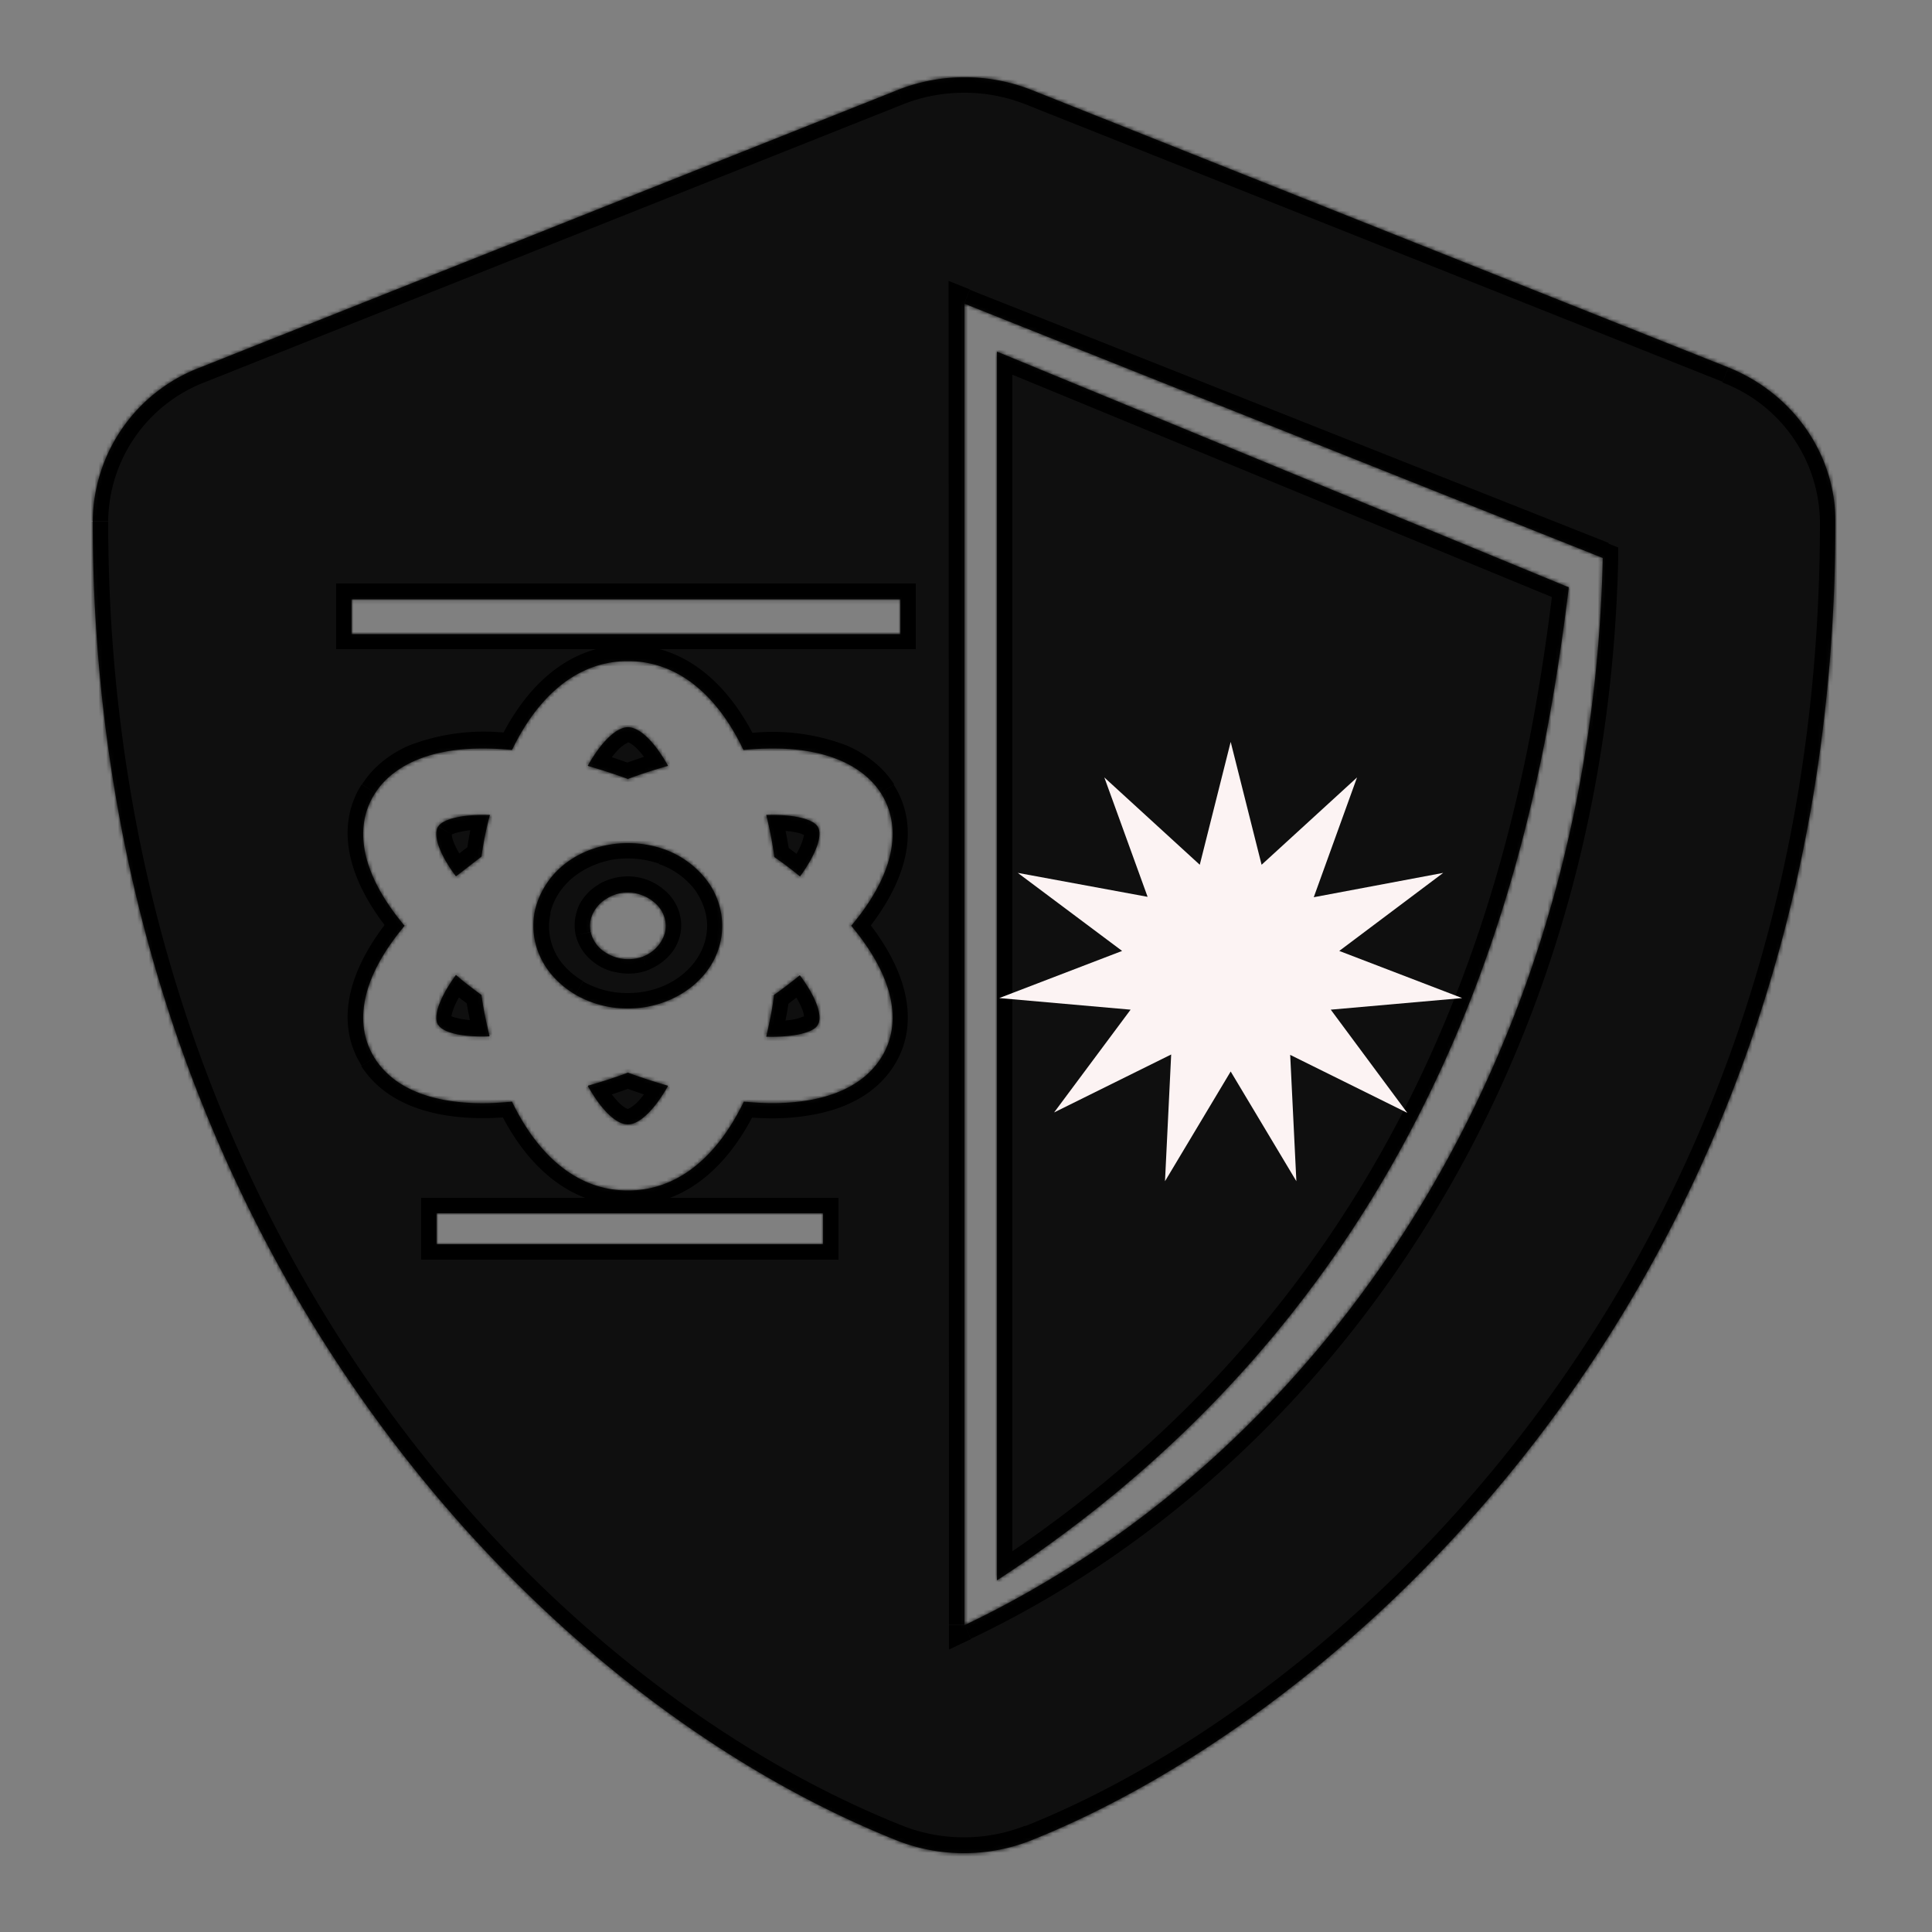 <svg fill="none" xmlns="http://www.w3.org/2000/svg" viewBox="0 0 500 500">
  <rect x="0" y="0" width="500" height="500" fill="#808080" stroke="none"/>
  <mask id="a" fill="#fff">
    <path fill-rule="evenodd" clip-rule="evenodd" d="M447.3 95.1L267 23.3a47 47 0 00-34.7 0L51.8 95.1A43 43 0 0024 135C24 313 131.6 436.2 232.1 476.3c11.1 4.4 23.6 4.4 34.7 0 80.5-32 208.2-142.8 208.2-341.4 0-17.4-11-33.1-27.7-39.8zM249.6 420.6v-342l165.2 65.8c-3.1 135.9-77.1 234.4-165.2 276.2zM162.5 231c-2 0-3.8.5-5.4 1.5a9 9 0 00-3.6 3.8c-.8 1.6-1 3.3-.6 5a8.3 8.3 0 002.7 4.4 11 11 0 0010.7 1.9 9.6 9.6 0 004.3-3.2c1.1-1.5 1.7-3.1 1.7-4.8a8 8 0 00-2.9-6 10.6 10.6 0 00-6.9-2.6zm65.5-25.7c-3.3-5.2-12.4-13.5-35.6-11.2-6.5-13.7-16.6-23-29.9-23-13.3 0-23.4 9.3-30 23-23.1-2.3-32.2 6-35.5 11.3-5 7.8-4.6 19.5 7.7 34.2-12.3 14.7-12.7 26.4-7.7 34.3 8.9 14 31 11.6 35.5 11.2 6.6 13.7 16.7 23 30 23s23.4-9.3 30-23c4.5.4 26.6 2.7 35.5-11.3 5-7.8 4.6-19.5-7.7-34.2 12.3-14.7 12.7-26.4 7.7-34.3zm-114.6 60c-1.3-2 0-6.6 4.6-13 2 1.8 4.3 3.5 6.6 5.2.5 3.7 1.3 7.3 2.1 10.7-7.5.3-12.2-1.1-13.3-3zm11.2-43.6l-6.6 5.1c-4.7-6.3-5.9-11-4.6-12.9 1-1.6 5-3 11.6-3h1.8c-1 3.6-1.7 7.2-2.2 10.8zm37.9-33.5c3 0 6.8 3.6 10.4 10-3.5 1-7 2.1-10.4 3.4-3.5-1.3-7-2.4-10.4-3.4 3.6-6.4 7.5-10 10.4-10zm0 102.8c-3 0-6.8-3.6-10.4-10 3.5-1 7-2.1 10.4-3.4 3.5 1.3 7 2.4 10.4 3.4-3.6 6.4-7.5 10-10.4 10zm0-30a27 27 0 01-13.6-3.6c-4-2.4-7.2-5.7-9-9.6a19 19 0 01-1.4-12.4c1-4.1 3.3-8 6.7-11 3.4-3 7.8-5 12.5-5.8 4.8-.8 9.7-.4 14.2 1.2a24 24 0 0111 8c2.6 3.4 4 7.6 4 11.8 0 5.7-2.5 11.1-7.1 15.1S169 261 162.5 261zm49.1 4.3c-1 1.8-5.8 3.2-13.3 3 .8-3.5 1.6-7.1 2-10.8 2.4-1.7 4.6-3.4 6.7-5.1 4.7 6.3 5.9 11 4.6 12.9zm-4.6-38.5c-2-1.7-4.3-3.4-6.6-5-.5-3.7-1.2-7.3-2.1-10.9H200c6.6 0 10.6 1.4 11.6 3 1.3 2 0 6.6-4.6 13zm26-71.7H91v9h142v-9zM113 314h100v8H113v-8zm293-162L258 91v318c118.8-77.4 140.3-193.9 148-257z"/>
  </mask>
  <path fill-rule="evenodd" clip-rule="evenodd" d="M447.3 95.1L267 23.3a47 47 0 00-34.7 0L51.8 95.1A43 43 0 0024 135C24 313 131.6 436.2 232.1 476.3c11.1 4.4 23.6 4.4 34.7 0 80.5-32 208.2-142.8 208.2-341.4 0-17.4-11-33.1-27.7-39.8zM249.6 420.6v-342l165.2 65.8c-3.1 135.9-77.1 234.4-165.2 276.2zM162.5 231c-2 0-3.8.5-5.4 1.5a9 9 0 00-3.6 3.8c-.8 1.6-1 3.3-.6 5a8.3 8.3 0 002.7 4.4 11 11 0 0010.7 1.9 9.6 9.6 0 004.3-3.2c1.1-1.5 1.7-3.1 1.7-4.8a8 8 0 00-2.9-6 10.6 10.6 0 00-6.9-2.6zm65.5-25.7c-3.3-5.2-12.4-13.5-35.6-11.2-6.5-13.7-16.6-23-29.9-23-13.3 0-23.4 9.3-30 23-23.1-2.3-32.2 6-35.5 11.3-5 7.8-4.6 19.5 7.7 34.2-12.3 14.7-12.7 26.4-7.7 34.3 8.9 14 31 11.6 35.5 11.2 6.6 13.7 16.7 23 30 23s23.4-9.3 30-23c4.5.4 26.6 2.7 35.5-11.3 5-7.8 4.6-19.5-7.7-34.2 12.3-14.7 12.7-26.4 7.7-34.3zm-114.6 60c-1.3-2 0-6.6 4.6-13 2 1.8 4.3 3.5 6.6 5.2.5 3.7 1.3 7.3 2.1 10.7-7.5.3-12.2-1.1-13.3-3zm11.2-43.6l-6.6 5.1c-4.7-6.3-5.9-11-4.6-12.9 1-1.6 5-3 11.6-3h1.8c-1 3.6-1.7 7.2-2.2 10.8zm37.9-33.5c3 0 6.8 3.6 10.4 10-3.5 1-7 2.1-10.4 3.4-3.5-1.3-7-2.4-10.4-3.4 3.6-6.4 7.5-10 10.4-10zm0 102.8c-3 0-6.8-3.6-10.4-10 3.5-1 7-2.1 10.4-3.4 3.5 1.3 7 2.4 10.4 3.4-3.6 6.4-7.5 10-10.4 10zm0-30a27 27 0 01-13.6-3.6c-4-2.4-7.2-5.7-9-9.6a19 19 0 01-1.4-12.4c1-4.1 3.3-8 6.7-11 3.4-3 7.8-5 12.5-5.8 4.8-.8 9.7-.4 14.2 1.2a24 24 0 0111 8c2.6 3.4 4 7.6 4 11.8 0 5.7-2.5 11.1-7.1 15.1S169 261 162.5 261zm49.1 4.3c-1 1.8-5.8 3.2-13.3 3 .8-3.5 1.6-7.1 2-10.8 2.4-1.7 4.6-3.4 6.7-5.1 4.7 6.3 5.9 11 4.6 12.9zm-4.6-38.5c-2-1.7-4.3-3.4-6.6-5-.5-3.7-1.2-7.3-2.1-10.9H200c6.6 0 10.6 1.4 11.6 3 1.3 2 0 6.6-4.6 13zm26-71.7H91v9h142v-9zM113 314h100v8H113v-8zm293-162L258 91v318c118.8-77.4 140.3-193.9 148-257z" fill="#030303" fill-opacity=".9"/>
  <path d="M266.9 23.3l1.5-3.7-1.5 3.7zm180.4 71.8l-1.5 3.7 1.5-3.7zm-215-71.8l-1.5-3.7 1.4 3.7zM51.7 95.1l1.5 3.7-1.5-3.7zm180.3 381.2l-1.4 3.7 1.4-3.7zm34.7 0l1.5 3.7-1.5-3.7zM249.5 78.6l1.5-3.7-5.5-2.2v5.9h4zm.1 342h-4v6.3l5.7-2.7-1.7-3.6zm165.2-276.2h4v-2.7l-2.5-1-1.5 3.7zm-257.7 88l-2-3.5 2 3.5zm5.4-1.5v-4 4zm-9 5.3l3.6 1.7-3.6-1.7zm-.6 5l-3.9.9 4-1zm13.3 6.2l1.4 3.8-1.4-3.8zm6-7.9h4-4zm-2.8-6l-2.6 3 2.6-3zm23-39.5l-3.6 1.8 1.2 2.5 2.8-.3-.4-4zm35.6 11.3l3.4-2.2-3.4 2.2zM132.6 194l-.4 4 2.8.3 1.2-2.5-3.6-1.8zM97 205.3l-3.4-2.2 3.4 2.2zm7.7 34.2l3 2.6 2.2-2.6-2.1-2.6-3.1 2.6zM97 273.8l3.4-2.2-3.4 2.1zm35.5 11.2l-.4-4 .4 4zm0 0l3.7-1.8-1.2-2.5-2.8.3.4 4zm60 0l.4-4-2.8-.3-1.3 2.5 3.6 1.8zm0 0l-.5 4 .5-4zm35.5-11.3l-3.4-2.1 3.4 2.1zm-7.7-34.2l-3-2.6-2.2 2.6 2.1 2.6 3.1-2.6zM118 252.3l2.5-3.1-3.3-2.7-2.5 3.4 3.3 2.4zm-4.6 12.9l-3.4 2.1 3.4-2.1zm11.2-7.8l4-.5-.2-1.8-1.4-1-2.4 3.3zm2.1 10.7l.1 4 5-.1-1.2-4.8-3.9 1zm-8.7-41.4l-3.3 2.4 2.5 3.4 3.3-2.7-2.5-3zm6.6-5l2.4 3.2 1.4-1 .2-1.7-4-.6zm-11.2-7.9l3.4 2.1-3.4-2zm12.4-3l-.3 4H125.8v-4zm0 0l.3-4H125.8v4zm1 0l3.8 1 1.2-5h-5v4zm46-12.7l1.2 3.8 4.8-1.4-2.4-4.4-3.5 2zm-10.3 3.4l-1.4 3.8 1.4.5 1.4-.5-1.4-3.8zm-10.4-3.4l-3.5-2-2.4 4.4 4.8 1.4 1.1-3.8zm0 82.8l-1-3.8-5 1.4 2.5 4.4 3.5-2zm10.4-3.4l1.4-3.8-1.4-.5-1.4.5 1.4 3.8zm10.4 3.4l3.5 2 2.4-4.4-4.8-1.4-1.1 3.8zm-24-23.6l2-3.5-2 3.5zm13.6 3.6v4-4zm-22.6-13.2l-3.6 1.7 3.6-1.7zm-1.4-12.4l-3.9-.9 4 1zm6.7-11l-2.6-3 2.6 3zm12.5-5.8l-.7-4 .7 4zm14.2 1.2l1.3-3.7-1.3 3.7zm15 19.8h4-4zm11.4 28.6l-3.9-1-1.2 4.9 5 .1v-4zm13.3-3l-3.4-2 3.4 2zm-11.2-7.7L198 254l-1.4 1-.2 1.8 4 .5zm6.6-5.1l3.3-2.4-2.5-3.4-3.3 2.7 2.5 3zm-6.6-30.7l-4 .6.2 1.7 1.4 1 2.4-3.3zm6.6 5.1l-2.5 3.1 3.3 2.7 2.5-3.4-3.3-2.4zm-8.7-15.9v-4h-5.1l1.2 5 3.9-1zm.9 0v-4H198.9l.3 4zm0 0v4H199.5l-.3-4zm12.4 3l-3.4 2.1 3.4-2zM91 155v-4h-4v4h4zm142 0h4v-4h-4v4zm-142 9h-4v4h4v-4zm142 0v4h4v-4h-4zm-20 150h4v-4h-4v4zm-100 0v-4h-4v4h4zm100 8v4h4v-4h-4zm-100 0h-4v4h4v-4zM258 91l1.5-3.7L254 85v6h4zm148 61l4 .5.3-3-2.8-1.2-1.5 3.7zM258 409h-4v7.4l6.2-4-2.2-3.4zm7.4-382l180.4 71.8 3-7.4-180.4-71.8-3 7.4zm-15.8-3a43 43 0 0115.8 3l3-7.4a51 51 0 00-18.8-3.6v8zm-15.9 3c5-2 10.4-3 15.9-3v-8a51 51 0 00-18.8 3.6l2.9 7.4zM53.3 98.8L233.7 27l-3-7.4L50.3 91.4l3 7.4zm-25.3 36a39 39 0 0125.3-36l-3-7.4A47 47 0 0020 134.9h8zm205.6 337.7C134.6 433.1 28 311.5 28 135h-8c0 179.8 108.6 304.4 210.7 345l3-7.4zm31.7 0c-10.1 4-21.6 4-31.7 0l-3 7.5c12 4.8 25.6 4.8 37.7 0l-3-7.5zM471 135c0 196.7-126.4 306.1-205.7 337.6l3 7.5C350 447.4 479 335.4 479 134.9h-8zm-25.2-36a39.1 39.1 0 0125.2 36h8c0-19.2-12-36.3-30.2-43.5l-3 7.4zM245.5 78.5l.1 342h8v-342h-8zm170.8 62L251 75l-3 7.4 165.3 65.8 3-7.4zm-165 283.6c89.5-42.5 164.4-142.3 167.5-279.7l-8-.2c-3 134.4-76.3 231.5-163 272.7l3.5 7.2zm-92.2-188.4c1-.5 2.1-.9 3.4-.9v-8c-2.6 0-5.2.7-7.5 2l4 7zm-2 2.1a5 5 0 012-2l-4-7a13 13 0 00-5.3 5.6l7.3 3.4zm-.3 2.4c-.2-.8 0-1.6.3-2.4l-7.3-3.4c-1 2.4-1.4 5-.8 7.6l7.8-1.8zm1.4 2.2a4.3 4.3 0 01-1.4-2.2L149 242c.6 2.5 2 4.8 4 6.5l5.2-6zm3 1.5a6.3 6.3 0 01-3-1.5l-5.3 6c2 1.8 4.4 2.9 7 3.3l1.4-7.8zm3.7-.3a7 7 0 01-3.6.3l-1.4 7.8c2.6.5 5.3.3 7.7-.6l-2.7-7.5zm2.6-1.9c-.6.8-1.5 1.4-2.6 1.8l2.7 7.6c2.5-1 4.6-2.5 6.2-4.5l-6.3-4.9zm.8-2.3c0 .8-.3 1.6-.8 2.3l6.3 4.9c1.6-2 2.5-4.6 2.5-7.2h-8zm-1.5-3c1 .9 1.5 2 1.5 3h8a12 12 0 00-4.3-9l-5.2 6zm-4.3-1.6c1.7 0 3.2.6 4.3 1.6l5.2-6c-2.6-2.3-6-3.6-9.5-3.6v8zm30.3-36.9c11.1-1.1 18.4.4 23.3 2.5 4.7 2 7.2 4.9 8.5 6.9l6.8-4.3c-2-3.2-5.8-7.2-12.1-10a53.7 53.7 0 00-27.3-3l.8 8zm-30.3-23c11.1 0 20 7.7 26.3 20.8l7.2-3.5c-6.8-14.3-18-25.3-33.5-25.3v8zm-26.3 20.8c6.2-13 15.2-20.8 26.3-20.8v-8c-15.6 0-26.7 11-33.5 25.3l7.2 3.5zm-35.8 11.6c1.3-2 3.8-4.8 8.5-7a46.1 46.1 0 0123.3-2.4l.8-8a53.9 53.9 0 00-27.3 3.1c-6.3 2.8-10 6.8-12 10l6.7 4.3zm7.4 29.5c-11.7-14-11.1-23.7-7.4-29.5l-6.8-4.3c-6.3 9.9-4.9 23.5 8 39l6.2-5.2zm-7.4 34.7c-3.7-5.8-4.3-15.6 7.4-29.5l-6.2-5.2c-12.9 15.5-14.3 29.1-8 39l6.8-4.3zM132 281c-2.2.2-8.4.9-15-.2-6.8-1-13.2-3.6-16.7-9.2l-6.8 4.3c5.4 8.4 14.5 11.6 22.2 12.8 7.8 1.2 14.9.5 17.2.2l-.9-8zm0 0l.9 8-.8-8zm30.4 23c-11.1 0-20-7.7-26.3-20.8l-7.2 3.5c6.8 14.3 18 25.3 33.5 25.3v-8zm26.3-20.8c-6.2 13-15.2 20.8-26.3 20.8v8c15.6 0 26.7-11 33.5-25.3l-7.2-3.5zm4-2.2l-.8 8 .9-8zm31.8-9.4c-3.5 5.6-9.9 8.2-16.6 9.2-6.7 1-13 .4-15.1.2l-.9 8c2.3.2 9.4 1 17.2-.3 7.7-1.2 16.8-4.4 22.2-12.8l-6.8-4.3zm-7.4-29.5c11.7 14 11.1 23.7 7.4 29.5l6.8 4.3c6.3-9.9 4.9-23.5-8-39l-6.2 5.2zm7.4-34.7c3.7 5.8 4.3 15.6-7.4 29.5l6.2 5.2c12.9-15.5 14.3-29.1 8-39l-6.8 4.3zm-109.9 42.5a34 34 0 00-5 9.2c-.8 2.5-1.3 5.7.3 8.2l6.8-4.2c.3.6-.2.5.5-1.5.5-1.7 1.7-4 3.9-7l-6.5-4.7zm12.3 4.2c-2.3-1.6-4.5-3.2-6.5-5l-5 6.3c2 1.8 4.4 3.5 6.8 5.3l4.7-6.6zm3.6 13c-.8-3.3-1.5-6.7-2-10.2l-8 1c.6 3.9 1.4 7.6 2.2 11.2l7.8-2zm-20.6.3c.8 1.2 2 2 3 2.6 1.1.5 2.4 1 3.7 1.3 2.7.6 6.1 1 10.1.8l-.2-8c-3.5.1-6.2-.1-8-.6-1-.2-1.5-.4-1.9-.6-.3-.2-.2-.2 0 .1l-6.7 4.4zm10.5-37.6c2-1.7 4.2-3.3 6.5-5l-4.7-6.5-6.9 5.3 5.1 6.2zM110 211.7c-1.6 2.5-1.1 5.7-.3 8.2a34 34 0 005 9.2l6.5-4.7c-2.2-3-3.4-5.3-4-7-.6-2 0-2-.4-1.5l-6.8-4.2zm15-5c-3.6 0-6.6.4-9 1.1-2.2.6-4.7 1.8-6 3.9l6.8 4.2c-.3.5-.3.1 1.4-.4a25 25 0 016.8-.8v-8zm1.1.1H125v8h.5l.6-8zm-.3 0v8-8zm0 0v8-8zm0 0v8-8zm1 0h-.7l-.6 8h1.2v-8zm1.8 15.4c.5-3.5 1.2-7 2-10.4l-7.8-2c-.9 3.8-1.6 7.5-2.1 11.3l8 1zm47.8-26c-2-3.5-4-6.3-6.2-8.4-2-2-4.7-3.7-7.7-3.7v8c-.1 0 .6 0 2.2 1.5 1.4 1.4 3 3.5 4.7 6.4l7-3.9zm-12.5 9l10-3.3-2.2-7.6c-3.5 1-7 2.2-10.6 3.5l2.8 7.5zM151 202c3.4 1 6.7 2.1 10 3.4l2.9-7.5c-3.6-1.3-7.1-2.5-10.6-3.5l-2.3 7.6zm11.5-17.8c-3 0-5.7 1.8-7.7 3.7-2.2 2-4.2 5-6.2 8.3l7 4c1.7-3 3.3-5.1 4.7-6.5 1.6-1.4 2.3-1.5 2.2-1.5v-8zM148.6 283c2 3.4 4 6.2 6.2 8.3 2 2 4.7 3.7 7.7 3.7v-8c.1 0-.6 0-2.2-1.5-1.4-1.4-3-3.5-4.7-6.4l-7 3.9zm12.5-9.2c-3.4 1.3-6.7 2.4-10 3.4l2.2 7.6c3.5-1 7-2.2 10.6-3.5l-2.8-7.5zm12.9 3.4c-3.4-1-6.7-2.1-10.1-3.4l-2.8 7.5c3.6 1.3 7.1 2.5 10.6 3.5l2.3-7.6zm-11.5 17.8c3 0 5.7-1.8 7.7-3.7 2.2-2 4.2-5 6.2-8.3l-7-4c-1.7 3-3.3 5.1-4.7 6.5-1.6 1.4-2.3 1.5-2.2 1.5v8zm-15.6-34.1a31 31 0 0015.6 4.1v-8a23 23 0 01-11.6-3l-4 6.9zm-10.6-11.4c2.2 4.7 6 8.6 10.6 11.4l4-7c-3.4-2-6-4.7-7.4-7.8l-7.2 3.4zm-1.7-15a23 23 0 001.7 15l7.2-3.4a15 15 0 01-1-9.8l-7.9-1.8zm8-13c-4 3.5-6.9 8-8 13l7.8 1.8c.8-3.3 2.6-6.3 5.4-8.8l-5.2-6zm14.4-6.8c-5.4 1-10.4 3.2-14.4 6.8l5.2 6c2.9-2.5 6.5-4.2 10.6-5l-1.4-7.8zm16.2 1.4a31.7 31.7 0 00-16.2-1.4l1.4 7.8c4-.7 8.3-.3 12.1 1l2.7-7.4zm12.8 9.2a28 28 0 00-12.8-9.2l-2.7 7.5a20 20 0 019.2 6.5l6.3-4.8zm5 14.3c0-5.2-1.8-10.1-5-14.3l-6.3 4.8c2.1 2.9 3.3 6.2 3.3 9.5h8zm-8.6 18.1a24.1 24.1 0 008.6-18.1h-8c0 4.4-2 8.8-5.8 12.1l5.2 6zm-19.9 7.3c7.4 0 14.6-2.6 20-7.3l-5.3-6c-3.8 3.4-9.1 5.3-14.7 5.3v8zm35.7 7.2c4 .2 7.4-.2 10.1-.8a16 16 0 003.7-1.3c1-.6 2.2-1.4 3-2.7l-6.8-4.2c.3-.4.5-.4 0-.2l-1.8.6c-1.8.5-4.5.7-8 .6l-.2 8zm-1.8-15.2c-.5 3.5-1.2 7-2 10.3l7.8 1.9c.8-3.6 1.6-7.3 2.1-11.2l-8-1zm8-7.7c-2 1.7-4 3.3-6.4 5l4.7 6.5 6.9-5.3-5.1-6.2zm10.6 18.1c1.6-2.5 1.1-5.7.3-8.2-.9-2.7-2.6-5.8-5-9.2l-6.5 4.7c2.2 3 3.4 5.3 4 7 .6 2 0 2 .4 1.5l6.8 4.2zM198 225c2.3 1.6 4.5 3.2 6.5 5l5-6.3c-2-1.8-4.4-3.5-6.8-5.3L198 225zm-3.6-13.1c.8 3.4 1.5 6.9 2 10.4l8-1.1c-.6-3.8-1.3-7.5-2.2-11.2l-7.8 1.9zm4.5-5h-.6v8h1.2l-.6-8zm.3 0v8-8zm0 0v8-8zm.8 0H199l.6 8h.5v-8zm15 4.9c-1.3-2.1-3.8-3.3-6-3.9-2.4-.7-5.4-1-9-1v8c3 0 5.3.3 6.8.7 1.7.5 1.7 1 1.4.4l6.8-4.2zm-4.7 17.4c2.4-3.4 4.1-6.5 5-9.2.8-2.5 1.3-5.7-.3-8.2l-6.8 4.2c-.3-.6.2-.5-.5 1.5-.5 1.7-1.7 4-3.9 7l6.5 4.7zM91 159h142v-8H91v8zm4 5v-9h-8v9h8zm138-4H91v8h142v-8zm-4-5v9h8v-9h-8zm-16 155H113v8h100v-8zm4 12v-8h-8v8h8zm-104 4h100v-8H113v8zm-4-12v8h8v-8h-8zM256.5 94.7l148 61 3-7.4-148-61-3 7.4zM262 409V91h-8v318h8zm140-257.5c-7.6 62.8-29 177.8-146.2 254.1l4.4 6.8c120.3-78.4 142-196.5 149.8-260l-8-.9z" fill="#000" mask="url(#a)"/>
  <path d="M318.5 192l8 31.8 24.7-22.6-11.2 31 33.5-6.3-26.9 20.2 31.8 12.2-34 3 19.8 26.7-30.3-15 1.6 32.7-17-28.4-17 28.4 1.6-32.8-30.3 15 19.8-26.6-34-3 31.8-12.2-27-20.2 33.6 6.2-11.2-30.9 24.7 22.6 8-31.8z" fill="#FCF3F3"/>
</svg>
